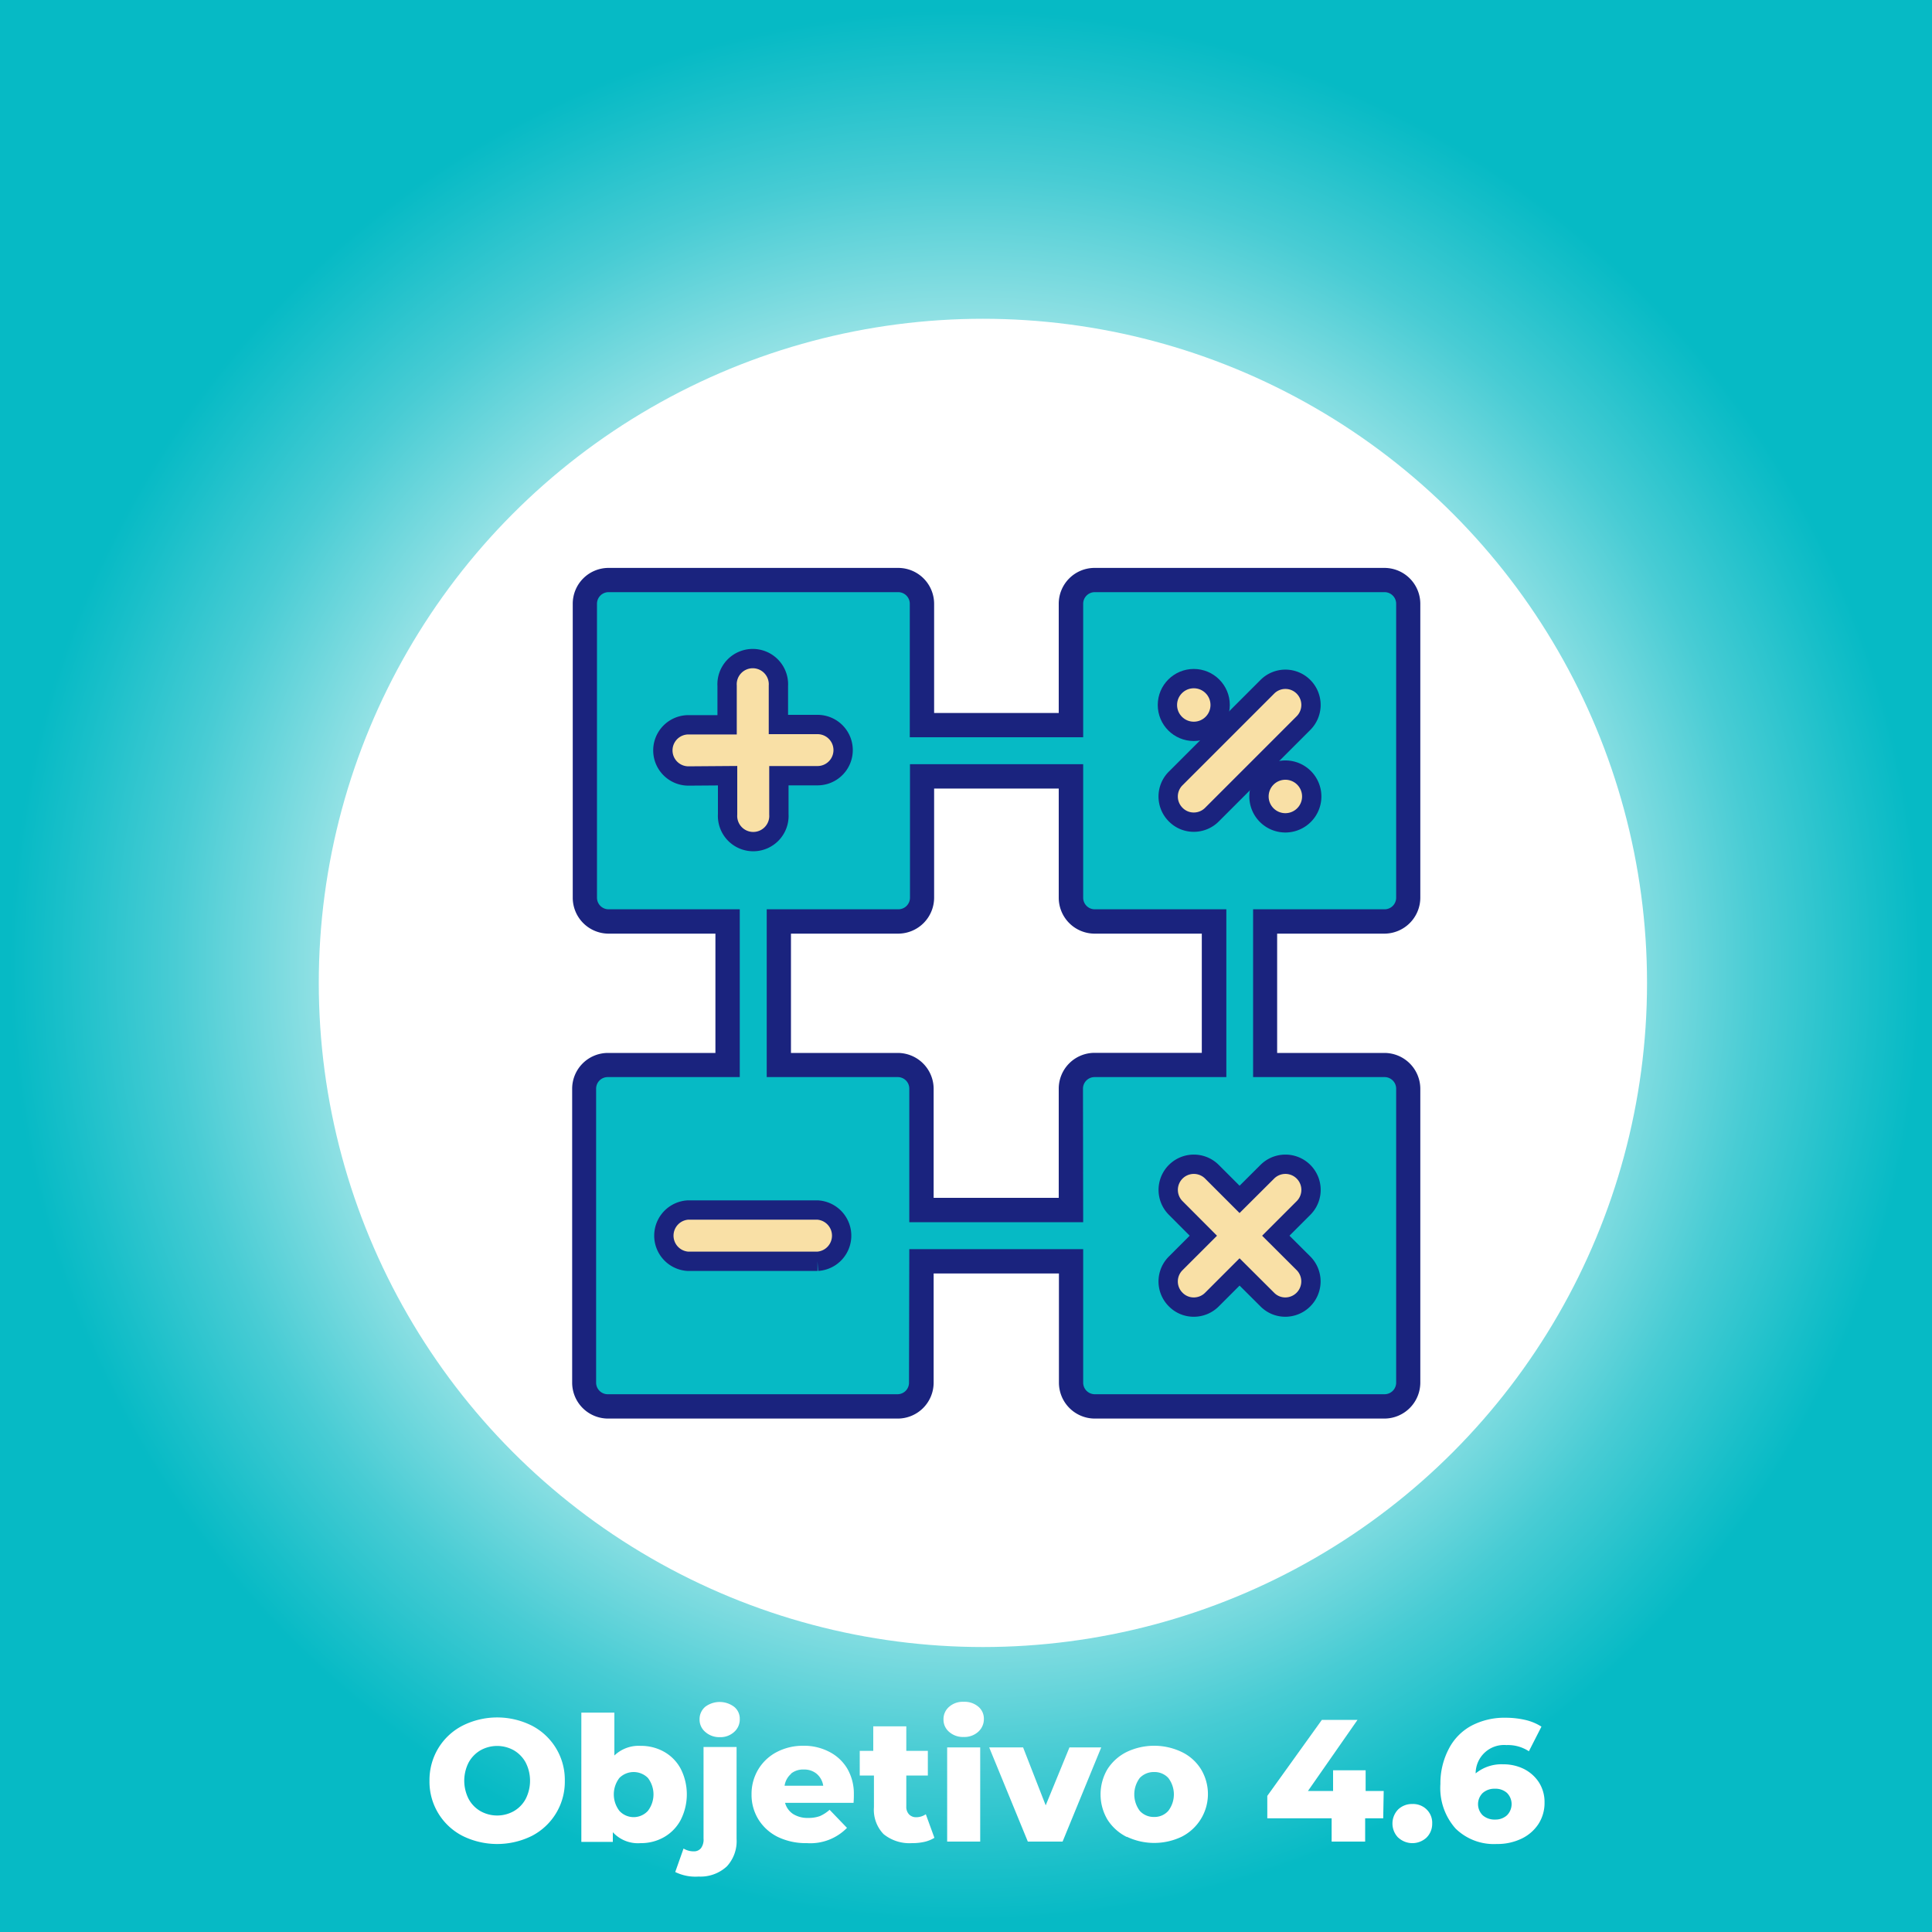 <svg id="Layer_1" data-name="Layer 1" xmlns="http://www.w3.org/2000/svg" xmlns:xlink="http://www.w3.org/1999/xlink" viewBox="0 0 200 200"><rect x="0" y="0" width="200" height="200" fill="#808080" stroke="none"/><defs><style>.cls-1{fill:url(#radial-gradient);}.cls-2{fill:#fff;}.cls-3{fill:#06bac5;}.cls-4{fill:#1a237e;}.cls-5{fill:#f9e0a6;stroke:#1a237e;stroke-miterlimit:10;stroke-width:2px;}</style><radialGradient id="radial-gradient" cx="100" cy="646" r="100" gradientTransform="translate(0 -546)" gradientUnits="userSpaceOnUse"><stop offset="0.45" stop-color="#fffffc"/><stop offset="0.66" stop-color="#95e2e5"/><stop offset="0.82" stop-color="#48ccd4"/><stop offset="0.94" stop-color="#18bfc9"/><stop offset="0.99" stop-color="#06bac5"/></radialGradient></defs><rect class="cls-1" width="200" height="200"/><circle class="cls-2" cx="101.75" cy="101.75" r="68.75"/><path class="cls-3" d="M143.33,95.39a2.46,2.46,0,0,0,2.46-2.46V62.5a2.46,2.46,0,0,0-2.46-2.45h-30a2.46,2.46,0,0,0-2.46,2.45V75.06H95.44V62.5A2.46,2.46,0,0,0,93,60.05H63A2.46,2.46,0,0,0,60.5,62.5V92.93A2.46,2.46,0,0,0,63,95.39H75.32v14.86H62.91a2.45,2.45,0,0,0-2.45,2.45v30.43a2.46,2.46,0,0,0,2.45,2.46h30a2.46,2.46,0,0,0,2.45-2.46V130.57h15.46v12.56a2.46,2.46,0,0,0,2.46,2.46h30a2.46,2.46,0,0,0,2.46-2.46V112.7a2.46,2.46,0,0,0-2.46-2.45H131V95.39ZM110.85,112.7v12.56H95.39V112.7a2.45,2.45,0,0,0-2.45-2.45H80.63V95.39H93a2.46,2.46,0,0,0,2.46-2.46V80.37h15.41V92.93a2.46,2.46,0,0,0,2.46,2.46h12.36v14.86H113.31A2.46,2.46,0,0,0,110.85,112.7Z"/><path class="cls-4" d="M143.33,146.85h-30a3.72,3.72,0,0,1-3.71-3.72v-11.3H96.65v11.3a3.72,3.72,0,0,1-3.71,3.72h-30a3.72,3.72,0,0,1-3.71-3.72V112.7A3.71,3.71,0,0,1,62.91,109H74.06V96.65H63a3.72,3.72,0,0,1-3.71-3.72V62.5A3.71,3.71,0,0,1,63,58.79H93A3.72,3.72,0,0,1,96.7,62.5V73.81h12.9V62.5a3.71,3.71,0,0,1,3.71-3.71h30a3.72,3.72,0,0,1,3.72,3.71V92.93a3.73,3.73,0,0,1-3.72,3.72h-11.1V109h11.1a3.72,3.72,0,0,1,3.72,3.71v30.43A3.73,3.73,0,0,1,143.33,146.85Zm-49.2-17.54h18v13.82a1.2,1.2,0,0,0,1.2,1.2h30a1.2,1.2,0,0,0,1.2-1.2V112.7a1.2,1.2,0,0,0-1.2-1.2H129.72V94.13h13.61a1.2,1.2,0,0,0,1.2-1.2V62.5a1.2,1.2,0,0,0-1.2-1.2h-30a1.2,1.2,0,0,0-1.2,1.2V76.32H94.18V62.5A1.2,1.2,0,0,0,93,61.3H63a1.2,1.2,0,0,0-1.2,1.2V92.93a1.2,1.2,0,0,0,1.2,1.2H76.58V111.5H62.91a1.2,1.2,0,0,0-1.2,1.2v30.43a1.2,1.2,0,0,0,1.2,1.2h30a1.19,1.19,0,0,0,1.19-1.2Zm18-2.79h-18V112.7a1.19,1.19,0,0,0-1.19-1.2H79.37V94.13H93a1.2,1.2,0,0,0,1.2-1.2V79.11h17.93V92.93a1.2,1.2,0,0,0,1.2,1.2h13.62V111.5H113.31a1.2,1.2,0,0,0-1.2,1.2ZM96.65,124H109.6V112.7a3.71,3.71,0,0,1,3.71-3.71h11.1V96.65h-11.1a3.72,3.72,0,0,1-3.71-3.72V81.63H96.7v11.3A3.73,3.73,0,0,1,93,96.65H81.88V109H92.94a3.72,3.72,0,0,1,3.71,3.71Z"/><path class="cls-5" d="M71.27,80.33a2.65,2.65,0,0,1,0-5.3h4V71a2.66,2.66,0,1,1,5.31,0v4h4.05a2.65,2.65,0,0,1,0,5.3H80.63v4a2.66,2.66,0,1,1-5.31,0v-4Z"/><path class="cls-5" d="M134.94,71.1h0a2.66,2.66,0,0,1,0,3.75l-9.48,9.48a2.65,2.65,0,0,1-1.88.78,2.61,2.61,0,0,1-1.87-.78,2.64,2.64,0,0,1,0-3.75l9.48-9.48a2.64,2.64,0,0,1,3.75,0"/><circle class="cls-5" cx="123.58" cy="72.98" r="2.73"/><path class="cls-5" d="M130.33,82.46a2.73,2.73,0,1,1,2.73,2.72,2.73,2.73,0,0,1-2.73-2.72h0"/><path class="cls-5" d="M84.63,130.57H71.22a2.66,2.66,0,0,1,0-5.31H84.63a2.66,2.66,0,0,1,0,5.31"/><path class="cls-5" d="M131.19,121.3a2.65,2.65,0,0,1,3.75,3.75l-2.87,2.87,2.87,2.86a2.66,2.66,0,0,1-1.88,4.53,2.61,2.61,0,0,1-1.87-.78l-2.87-2.86-2.86,2.86a2.65,2.65,0,0,1-1.88.78,2.61,2.61,0,0,1-1.87-.78,2.64,2.64,0,0,1,0-3.75l2.86-2.86-2.86-2.87a2.65,2.65,0,0,1,3.75-3.75l2.86,2.86Z"/><path class="cls-2" d="M47.88,190.05a6.3,6.3,0,0,1-3.42-5.71,6.36,6.36,0,0,1,.91-3.36,6.3,6.3,0,0,1,2.51-2.34,8,8,0,0,1,7.18,0,6.31,6.31,0,0,1,3.41,5.7,6.31,6.31,0,0,1-3.41,5.71,8.09,8.09,0,0,1-7.18,0Zm5.31-2.56a3.2,3.2,0,0,0,1.23-1.27,4.15,4.15,0,0,0,0-3.76,3.27,3.27,0,0,0-1.23-1.27,3.53,3.53,0,0,0-3.45,0,3.27,3.27,0,0,0-1.23,1.27,4.15,4.15,0,0,0,0,3.76,3.2,3.2,0,0,0,1.23,1.27,3.53,3.53,0,0,0,3.45,0Z"/><path class="cls-2" d="M68.74,181.34a4.39,4.39,0,0,1,1.72,1.75,5.85,5.85,0,0,1,0,5.32,4.44,4.44,0,0,1-1.72,1.77,4.77,4.77,0,0,1-2.42.62,3.52,3.52,0,0,1-2.88-1.13v1H60.18V177.29H63.6v4.44a3.64,3.64,0,0,1,2.72-1A4.87,4.87,0,0,1,68.74,181.34Zm-1.67,6.12a2.8,2.8,0,0,0,0-3.41,2.09,2.09,0,0,0-2.95,0,2.8,2.8,0,0,0,0,3.41,2,2,0,0,0,2.95,0Z"/><path class="cls-2" d="M69.9,193.79l.86-2.43a2,2,0,0,0,1.06.29.93.93,0,0,0,.74-.32,1.48,1.48,0,0,0,.27-1v-9.48h3.42v9.5a3.85,3.85,0,0,1-1,2.85,4,4,0,0,1-2.93,1.06A4.74,4.74,0,0,1,69.9,193.79ZM73,179.28a1.65,1.65,0,0,1-.58-1.29,1.67,1.67,0,0,1,.58-1.3,2.49,2.49,0,0,1,3,0,1.57,1.57,0,0,1,.58,1.26,1.72,1.72,0,0,1-.58,1.34,2.1,2.1,0,0,1-1.51.54A2.16,2.16,0,0,1,73,179.28Z"/><path class="cls-2" d="M88.36,186.63H81.27a2,2,0,0,0,.84,1.16,2.78,2.78,0,0,0,1.56.4,3.42,3.42,0,0,0,1.21-.19,3.86,3.86,0,0,0,1-.65l1.8,1.87a5.3,5.3,0,0,1-4.16,1.58,6.7,6.7,0,0,1-3-.64,4.93,4.93,0,0,1-2-1.8,4.83,4.83,0,0,1-.72-2.61,4.93,4.93,0,0,1,.7-2.59,4.85,4.85,0,0,1,1.91-1.79,5.85,5.85,0,0,1,2.76-.65,5.64,5.64,0,0,1,2.64.61,4.6,4.6,0,0,1,1.89,1.74,5.15,5.15,0,0,1,.69,2.71S88.4,186.09,88.36,186.63Zm-6.47-3a2,2,0,0,0-.67,1.23h4a2,2,0,0,0-.67-1.23,2,2,0,0,0-1.32-.45A2,2,0,0,0,81.89,183.6Z"/><path class="cls-2" d="M96.73,190.25a3.38,3.38,0,0,1-1,.41,5.57,5.57,0,0,1-1.32.14,4.25,4.25,0,0,1-2.94-.93,3.62,3.62,0,0,1-1-2.79V183.8H89v-2.55H90.4v-2.54h3.42v2.54h2.23v2.55H93.82V187a1.13,1.13,0,0,0,.28.82,1,1,0,0,0,.74.3,1.78,1.78,0,0,0,1-.31Z"/><path class="cls-2" d="M98.25,179.28a1.65,1.65,0,0,1-.58-1.29,1.67,1.67,0,0,1,.58-1.3,2.13,2.13,0,0,1,1.51-.52,2.19,2.19,0,0,1,1.51.5,1.6,1.6,0,0,1,.58,1.26,1.75,1.75,0,0,1-.58,1.34,2.12,2.12,0,0,1-1.51.54A2.14,2.14,0,0,1,98.25,179.28Zm-.2,1.61h3.42v9.75H98.05Z"/><path class="cls-2" d="M114,180.89l-4,9.75H106.4l-4-9.75h3.51l2.34,6,2.46-6Z"/><path class="cls-2" d="M116.64,190.16a5,5,0,0,1-2-1.8,5.13,5.13,0,0,1,0-5.21,5,5,0,0,1,2-1.79,6.62,6.62,0,0,1,5.68,0,4.77,4.77,0,0,1,2,1.78,4.95,4.95,0,0,1-2,7,6.6,6.6,0,0,1-5.67,0Zm4.3-2.7a2.8,2.8,0,0,0,0-3.41,1.94,1.94,0,0,0-1.47-.61,2,2,0,0,0-1.48.61,2.84,2.84,0,0,0,0,3.41,1.93,1.93,0,0,0,1.48.63A1.89,1.89,0,0,0,120.94,187.46Z"/><path class="cls-2" d="M143.19,188.23h-1.87v2.41h-3.47v-2.41h-6.66v-2.32l5.65-7.87h3.69l-5.13,7.36H138v-2.14h3.37v2.14h1.87Z"/><path class="cls-2" d="M144.74,190.23a2.09,2.09,0,0,1,0-2.92,2.06,2.06,0,0,1,1.47-.56,2,2,0,0,1,1.47.56,1.92,1.92,0,0,1,.58,1.46,2,2,0,0,1-.59,1.46,2.15,2.15,0,0,1-2.92,0Z"/><path class="cls-2" d="M157.73,183.11a4,4,0,0,1,1.58,1.4,3.77,3.77,0,0,1,.58,2.08,4,4,0,0,1-.65,2.26,4.31,4.31,0,0,1-1.78,1.51,5.75,5.75,0,0,1-2.52.53,5.66,5.66,0,0,1-4.26-1.6,6.3,6.3,0,0,1-1.57-4.61A7.67,7.67,0,0,1,150,181a5.65,5.65,0,0,1,2.35-2.37,7.33,7.33,0,0,1,3.51-.81,9.07,9.07,0,0,1,2.05.23,5.35,5.35,0,0,1,1.66.69l-1.3,2.55a3.94,3.94,0,0,0-2.32-.64,2.94,2.94,0,0,0-3.19,2.93,4.22,4.22,0,0,1,2.85-.94A4.78,4.78,0,0,1,157.73,183.11ZM156,187.92a1.64,1.64,0,0,0,0-2.32,1.78,1.78,0,0,0-1.25-.43,1.81,1.81,0,0,0-1.26.44,1.62,1.62,0,0,0,0,2.31,1.85,1.85,0,0,0,1.29.44A1.76,1.76,0,0,0,156,187.92Z"/></svg>